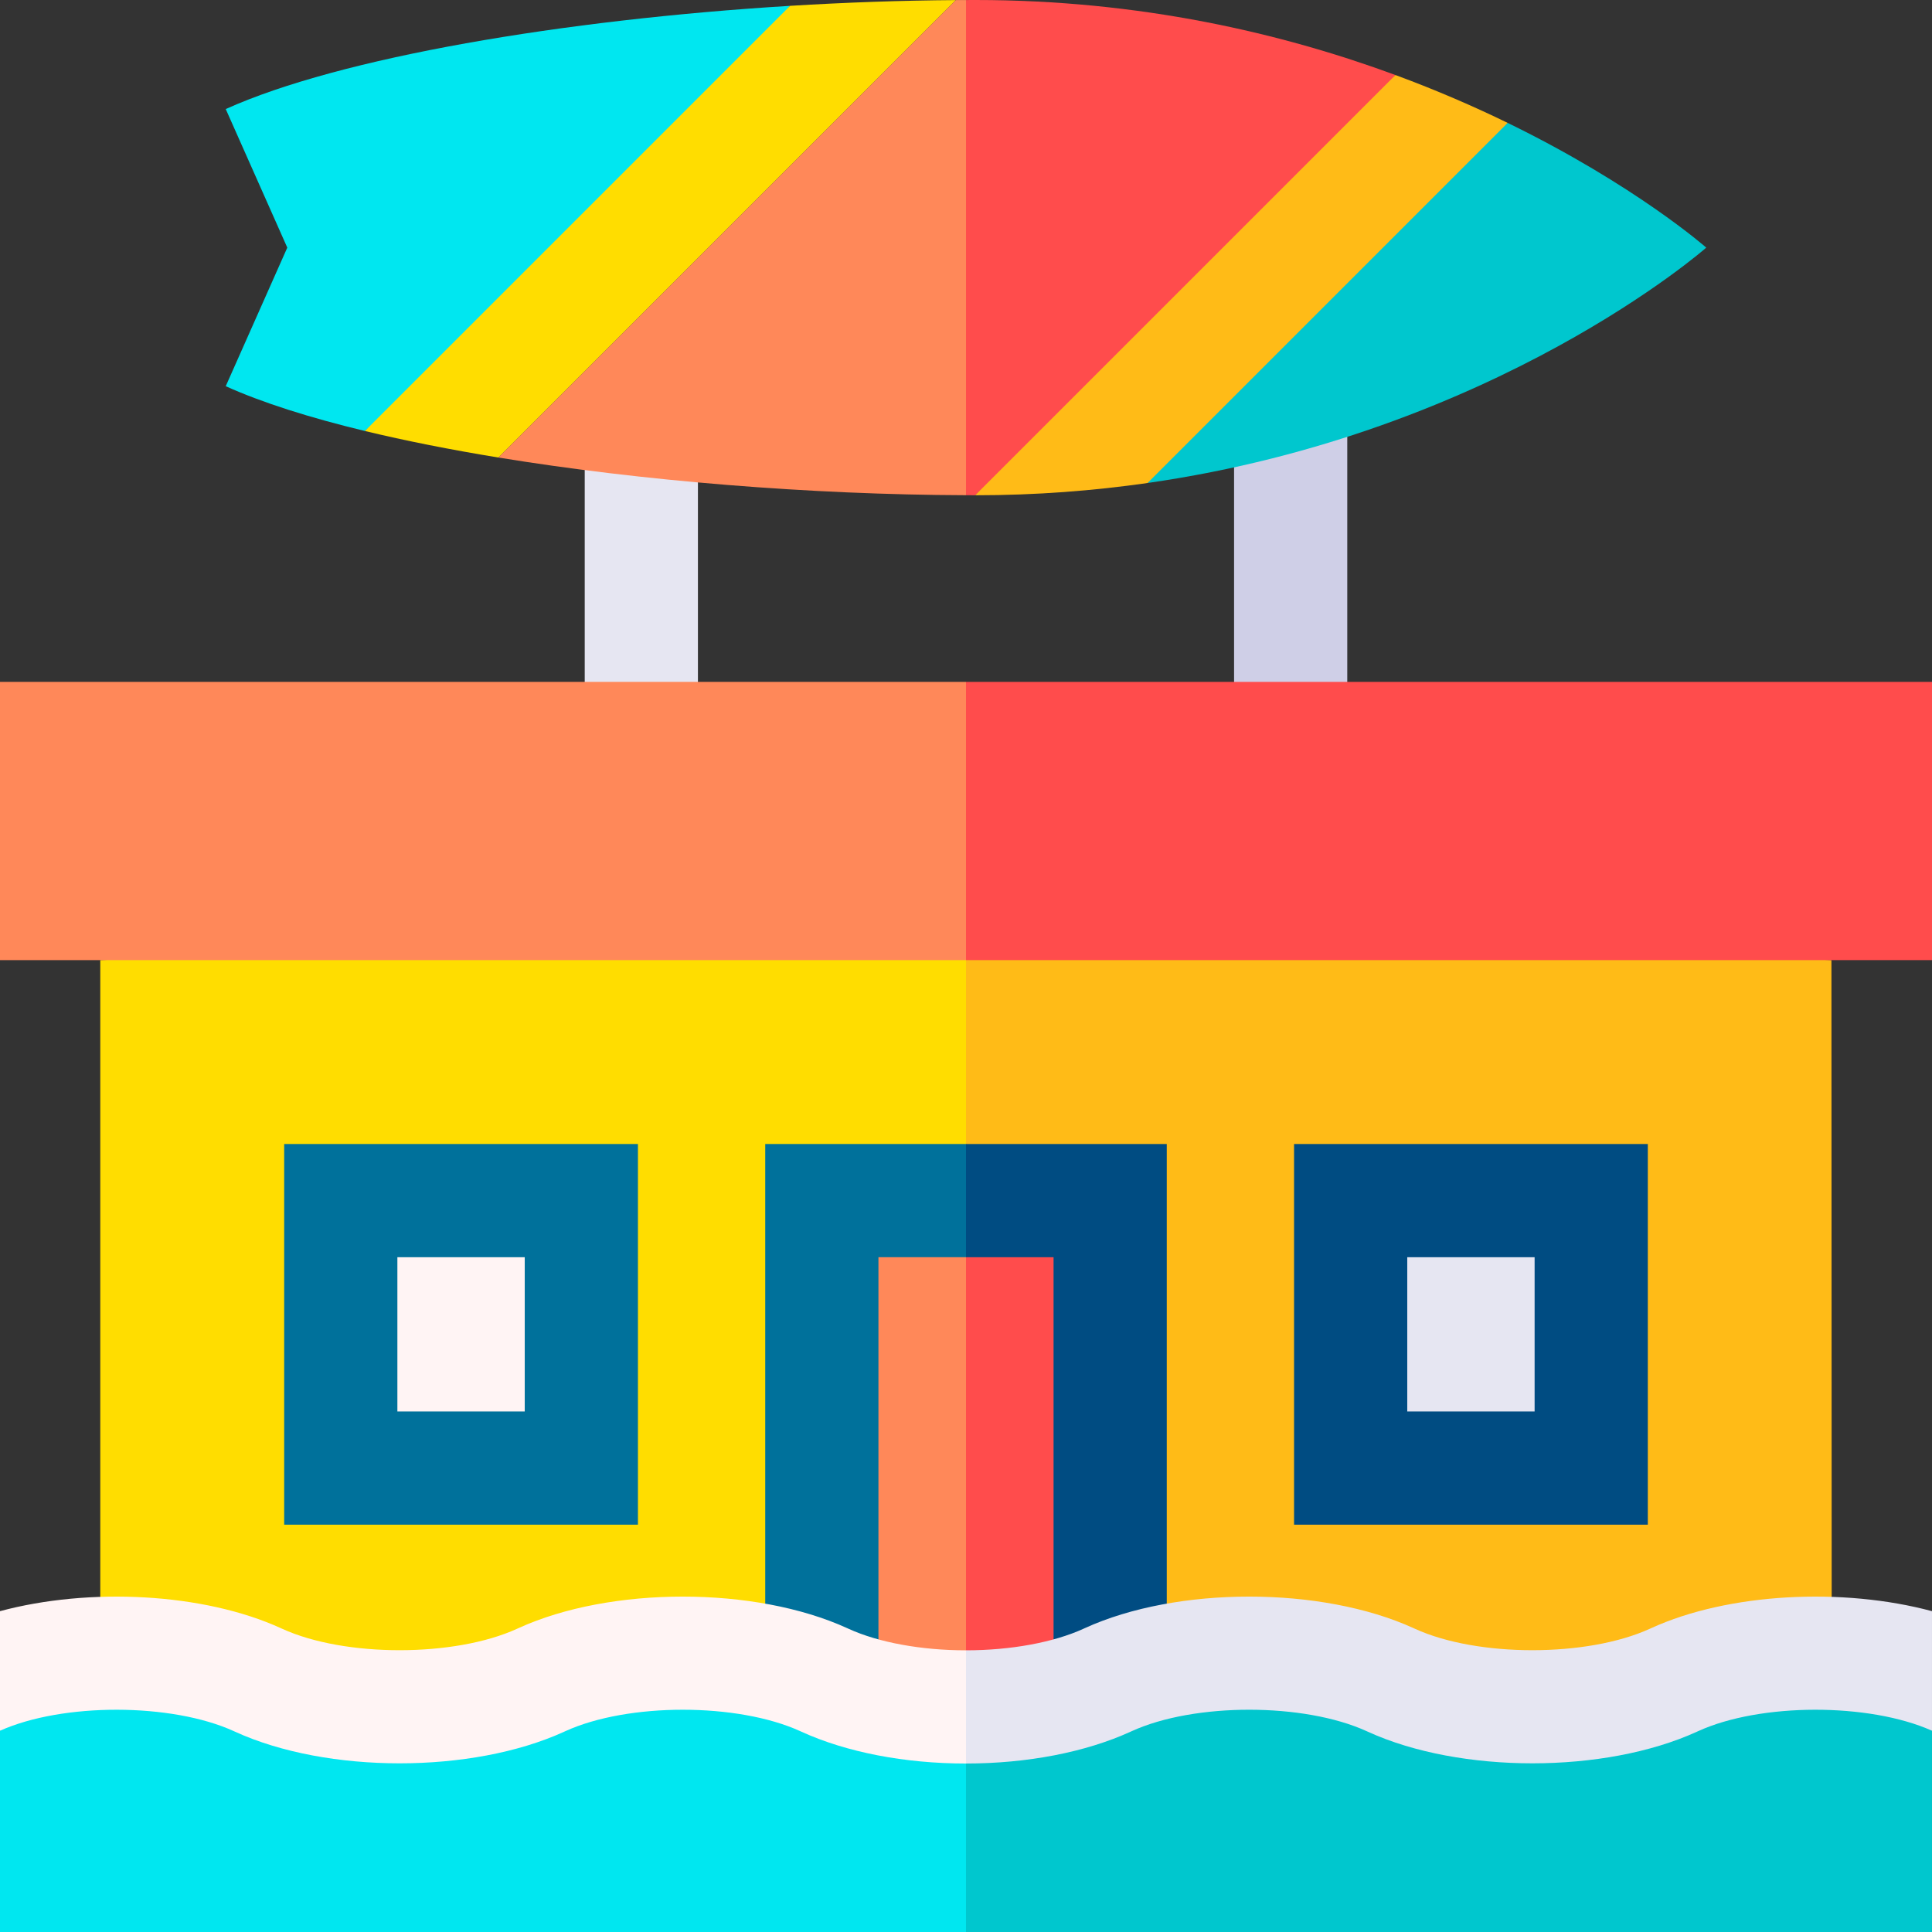 <svg id="Capa_1" enable-background="new 0 0 512 512" height="512" viewBox="0 0 512 512" width="512" xmlns="http://www.w3.org/2000/svg"><rect x="0" y="0" width="512" height="512" fill="#333333" stroke="none"/><g><path d="m26.575 254.44v193.826h229.425l20-82.266-20-121.56z" fill="#fd0"/><path d="m485.351 254.44-229.351-10v203.826h229.425z" fill="#ffbb17"/><g><path d="m357.94 318.174h63.751v70.882h-63.751z" fill="#e6e6f2"/></g><g><path d="m436.69 404.056h-93.751v-100.881h93.751zm-63.751-30h33.751v-40.881h-33.751z" fill="#004c82"/></g><path d="m90.31 318.174h63.751v70.882h-63.751z" fill="#fff4f4"/><path d="m169.061 404.056h-93.751v-100.881h93.751zm-63.751-30h33.751v-40.881h-33.751z" fill="#00719b"/><path d="m217.795 318.174v130.091h38.205l10-72.545-10-57.546z" fill="#ff8859"/><path d="m256 318.174h38.205v130.091h-38.205z" fill="#ff4c4c"/><path d="m202.795 448.266h30v-115.091h23.205l10-15.001-10-14.999h-53.205z" fill="#00719b"/><path d="m279.205 333.175v115.091h30v-145.091h-53.205v30z" fill="#004c82"/><g><path d="m327.041 111h30v90.53h-30z" fill="#cfcfe7"/></g><g><path d="m154.958 111h30v90.53h-30z" fill="#e6e6f2"/></g><g><path d="m452.178 65.625s-18.805-16.569-52.63-33.056l-60.239 50.239-35.192 45.192c92.274-13.223 148.061-62.375 148.061-62.375z" fill="#00c7ce"/><path d="m59.822 28.901 16.312 36.724-16.312 36.724c9.662 4.358 22.259 8.343 36.88 11.869l70.758-60.758 41.913-51.913c-60.036 3.68-119.233 13.679-149.551 27.354z" fill="#00e7f0"/><path d="m209.373 1.547-112.671 112.672c10.812 2.607 22.733 4.963 35.392 7.034l121.232-121.232c-14.426.102-29.214.623-43.953 1.526z" fill="#fd0"/></g><path d="m219.586 445.281-.158-.072-.158-.072c-20.111-9.187-52.717-9.187-72.827 0l-.158.072-.158.072c-20.111 9.187-52.717 9.187-72.827 0l-.158-.072-.158-.072c-20.111-9.187-42.717-9.187-62.827 0l-10.157 13.519v53.344h256l10-11.93-10-47.899c-13.179 0-26.358-2.296-36.414-6.89z" fill="#00e7f0"/><path d="m512 458.656-10.158-13.519c-20.111-9.187-42.717-9.187-62.827 0l-.158.072-.158.072c-20.111 9.187-52.716 9.187-72.827 0l-.158-.072-.158-.072c-20.111-9.187-52.717-9.187-72.827 0l-.158.072-.158.072c-10.055 4.593-23.234 6.89-36.414 6.89v59.829h256v-53.344z" fill="#00c7ce"/><g><g><g><path d="m256 437.353c-11.835 0-23.182-2.083-31.087-5.693l-.366-.167c-24.446-11.168-62.745-11.167-87.166-.011l-.347.158c-16.585 7.575-45.678 7.575-62.247.005l-.335-.153c-20.523-9.376-50.808-10.877-74.452-4.515v31.685c16.627-7.455 45.491-7.417 62.009.128l.302.138c24.445 11.167 62.743 11.166 87.2-.005l.313-.143c16.582-7.576 45.675-7.576 62.28.011l.301.138c11.895 5.433 27.377 8.425 43.595 8.425l10-15.181z" fill="#fff4f4"/></g></g><g><g><path d="m437.571 431.481-.347.158c-16.585 7.575-45.678 7.575-62.247.005l-.335-.153c-24.445-11.167-62.743-11.167-87.167-.011l-.346.158c-7.948 3.631-19.295 5.713-31.13 5.713v30c16.218 0 31.7-2.992 43.638-8.445l.28-.128c16.584-7.576 45.676-7.576 62.281.01l.302.138c24.446 11.167 62.744 11.166 87.2-.005l.313-.143c16.486-7.532 45.333-7.572 61.985-.117v-31.683c-23.653-6.363-53.927-4.862-74.427 4.503z" fill="#e6e6f2"/></g></g></g><path d="m253.326.021-121.232 121.231c37.946 6.207 82.535 9.841 123.906 9.984l10-80.747-10-50.479c-.891.004-1.78.004-2.674.011z" fill="#ff8859"/><path d="m369.807 19.884c-30.154-11.12-67.72-19.884-111.266-19.884-.844 0-1.694.007-2.541.01v131.226c.813.003 1.632.013 2.442.013l65.625-55.625z" fill="#ff4c4c"/><path d="m0 180.706v73.734h256l10-26.94-10-46.794z" fill="#ff8859"/><path d="m256 180.706h256v73.734h-256z" fill="#ff4c4c"/><path d="m304.117 128 95.431-95.431c-8.896-4.336-18.835-8.663-29.741-12.685l-111.365 111.366h.099c16.028 0 31.238-1.195 45.576-3.25z" fill="#ffbb17"/></g></svg>